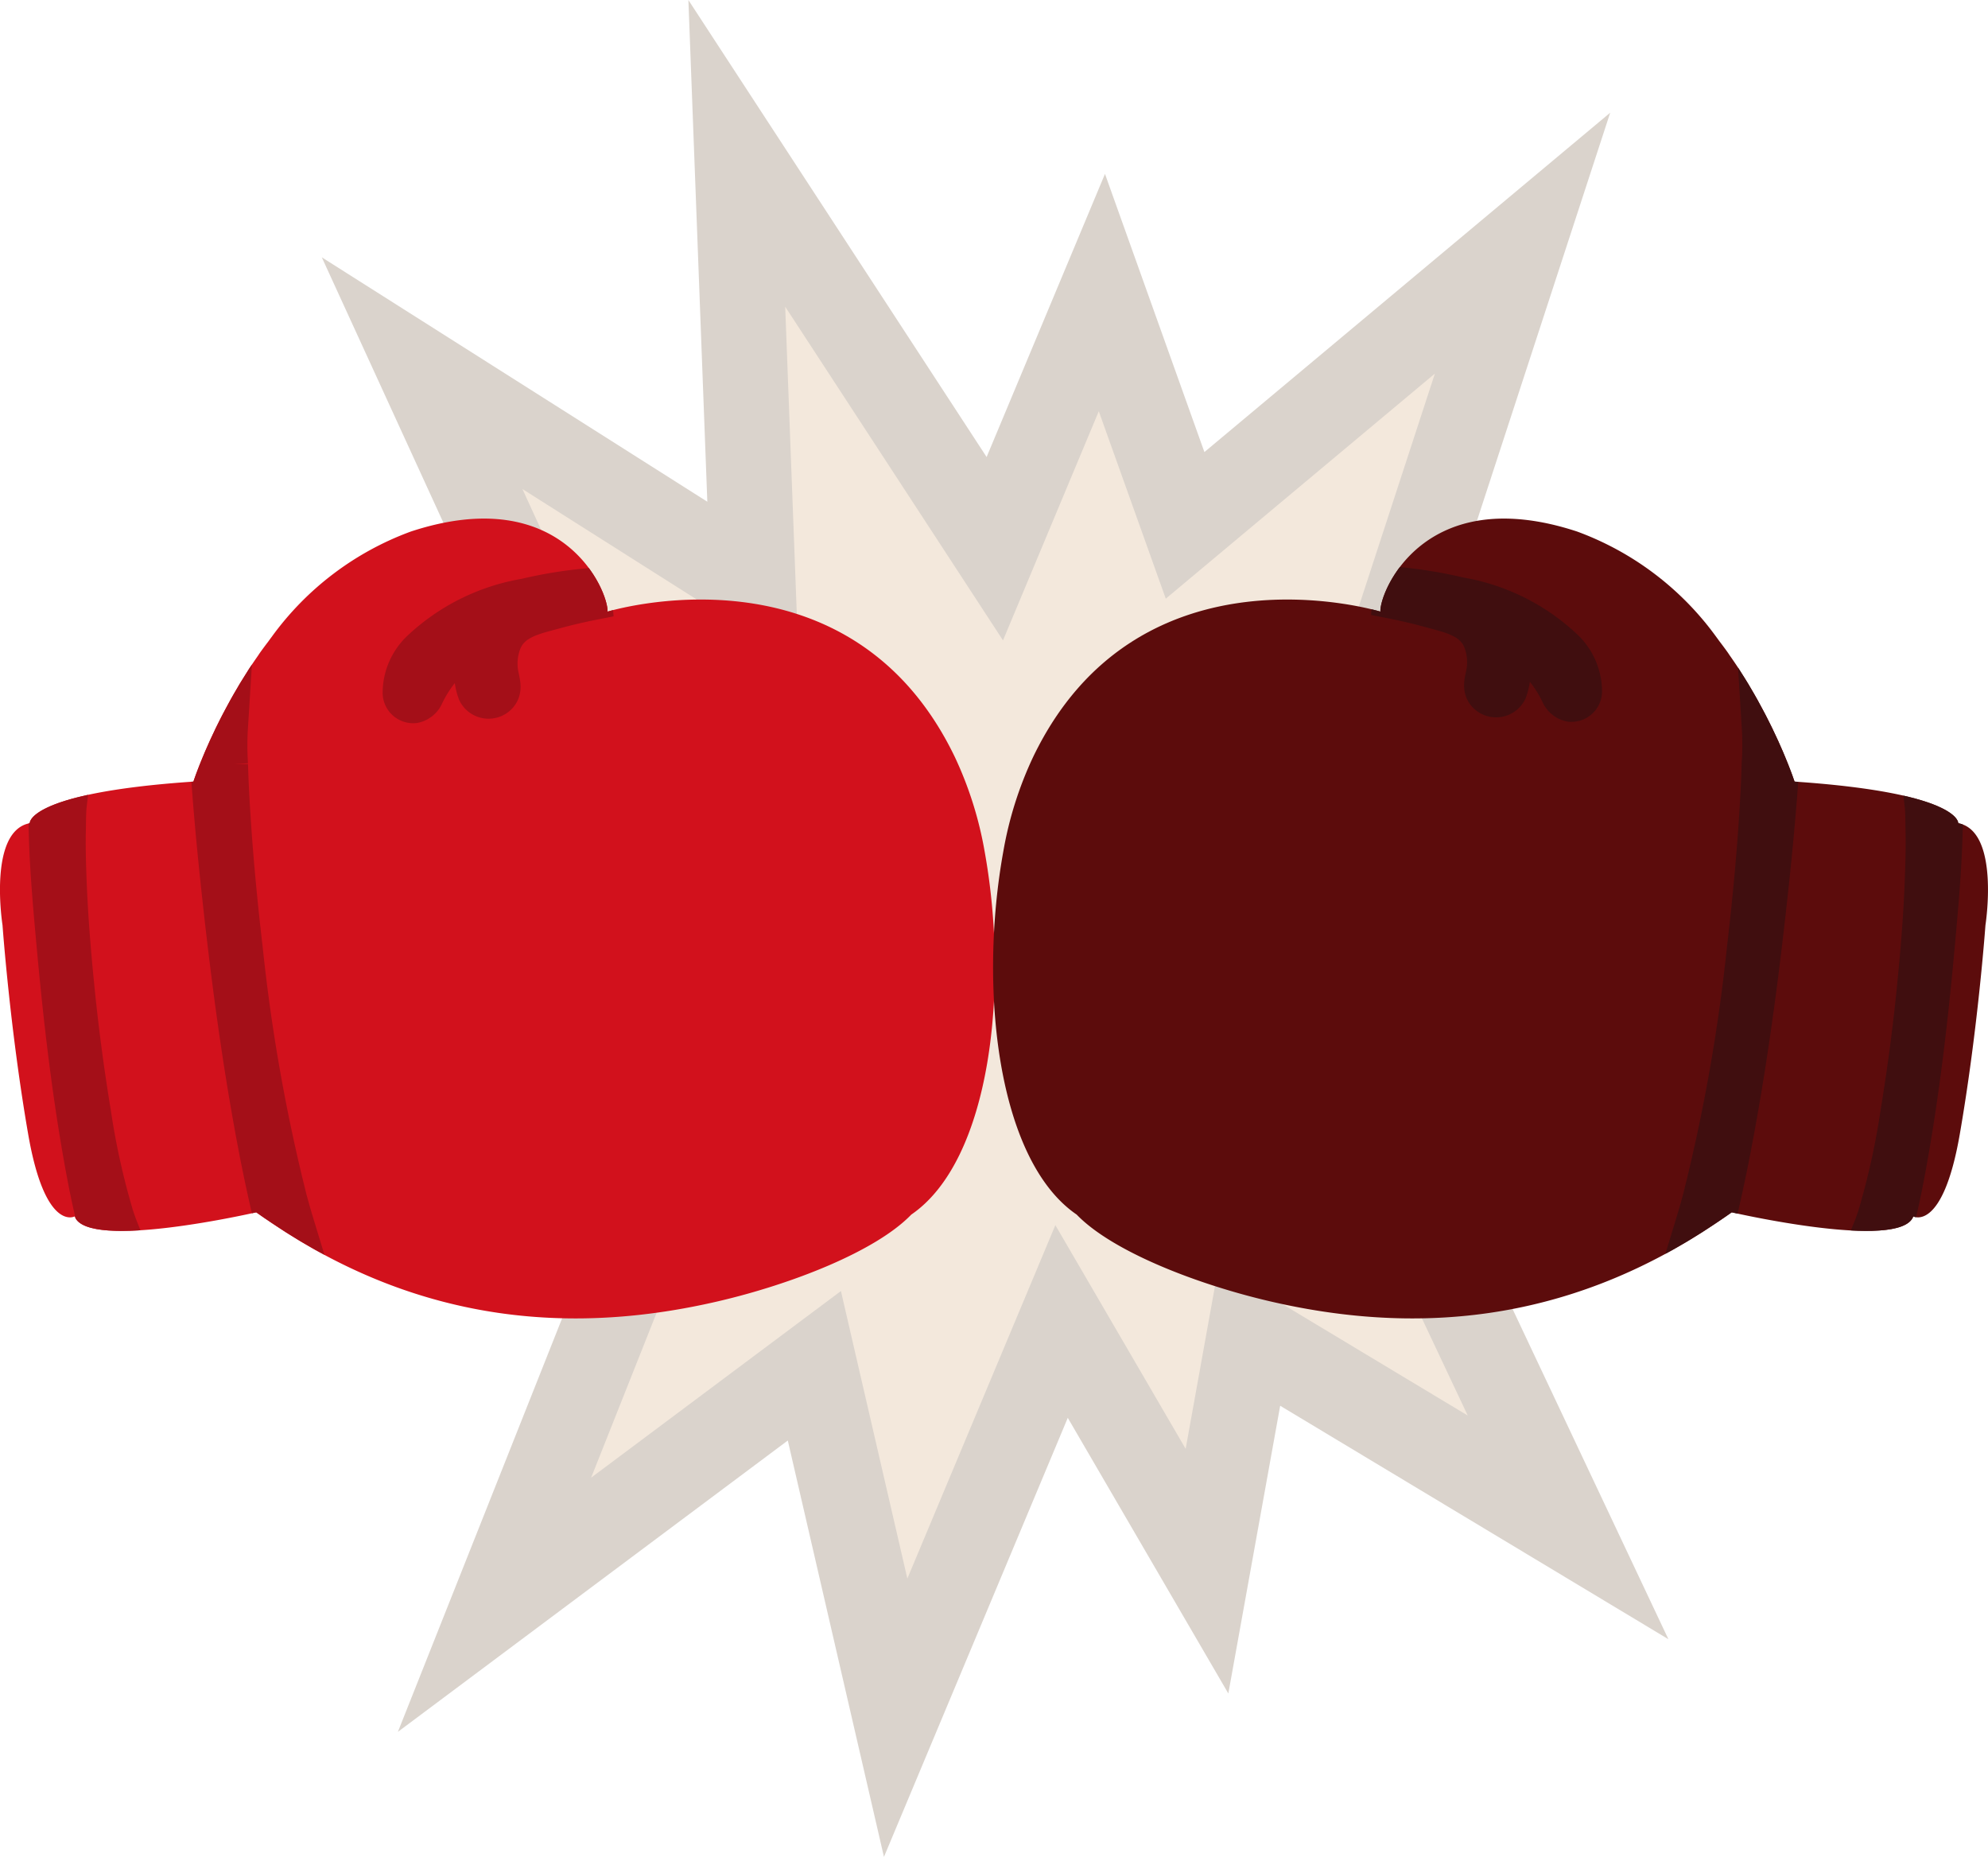 <svg xmlns="http://www.w3.org/2000/svg" xmlns:xlink="http://www.w3.org/1999/xlink" width="113.07" height="105.601" viewBox="0 0 113.07 105.601">
  <defs>
    <clipPath id="clip-path">
      <path id="Path_374" data-name="Path 374" d="M536.9,339.489a21.052,21.052,0,0,0-1.7-5.392c-6.011-12.484-19.749-8.263-19.749-8.263.048-1.135-2.509-7.407-11.191-4.554a17,17,0,0,0-7.919,6l0,0c-.065.083-.122.167-.184.25-.162.214-.324.428-.476.643-.055.078-.1.154-.157.231-.159.23-.317.46-.466.689-.039.061-.075.121-.114.183-.154.242-.306.484-.449.721-.028.048-.054.095-.081.142-.147.247-.29.494-.423.734-.022.041-.041.078-.064.118-.134.244-.264.485-.384.717-.018.036-.034.068-.052.1-.119.233-.234.462-.339.68-.028.059-.052.111-.079.169-.09.188-.178.376-.257.549-.1.229-.2.445-.284.647-.43,1.01-.637,1.647-.637,1.647-4.922.335-7.24.962-8.334,1.487h0c-1.008.483-.977.879-.977.879-2.39.459-1.546,5.8-1.546,5.8s.424,5.932,1.462,11.9c.968,5.567,2.642,4.662,2.642,4.662.714,1.982,10.326-.233,10.326-.233q.44.312.873.6c8.725,5.9,17.466,6.3,25.376,4.465,4.22-.98,9-2.851,11.009-4.936l.009-.006C537.255,357.013,538.3,347.24,536.9,339.489Z" transform="translate(-480.895 -320.543)" fill="none"/>
    </clipPath>
    <clipPath id="clip-path-2">
      <path id="Path_379" data-name="Path 379" d="M555.016,339.489a21,21,0,0,1,1.7-5.392c6.011-12.484,19.749-8.263,19.749-8.263-.049-1.135,2.509-7.407,11.191-4.554a17,17,0,0,1,7.918,6v0c.064.083.121.167.184.25.162.214.323.428.475.643.054.078.1.154.158.231.159.23.317.46.465.689.04.061.075.121.115.183.155.242.307.484.449.721.029.048.054.095.082.142.147.247.29.494.423.734.022.041.041.078.064.118.134.244.264.485.384.717.018.036.034.068.051.1.119.233.235.462.34.68.029.059.051.111.079.169.089.188.178.376.257.549.1.229.2.445.284.647.43,1.01.637,1.647.637,1.647,4.923.335,7.24.962,8.335,1.487h0c1.008.483.976.879.976.879,2.39.459,1.547,5.8,1.547,5.8s-.424,5.932-1.462,11.9c-.968,5.567-2.642,4.662-2.642,4.662-.714,1.982-10.326-.233-10.326-.233q-.441.312-.873.6c-8.725,5.9-17.466,6.3-25.376,4.465-4.22-.98-9-2.851-11.009-4.936l-.009-.006C554.663,357.013,553.615,347.24,555.016,339.489Z" transform="translate(-554.437 -320.543)" fill="none"/>
    </clipPath>
  </defs>
  <g id="Group_604" data-name="Group 604" transform="translate(-480.895 -282.145)">
    <path id="Path_368" data-name="Path 368" d="M542.023,308.135l6.732-16.1,5.655,15.819,23.08-19.3-9.348,28.627,9.694-.283L567.3,331.226l14.54,12.676L567.6,347.4,580.8,375.367l-22.08-13.277-2.949,16.364-9.132-15.677-10.455,24.969-5.469-23.679-22.177,16.569,11.406-28.716-16.426-.565,14.406-13.645-15.415-12.284,12.858-4.3-11.157-24.348,21.928,13.9-1.077-28.531Z" transform="translate(-5.013 0)" fill="#dad3cc"/>
    <path id="Path_369" data-name="Path 369" d="M536.867,360.833l-14.208,10.615,7.587-19.1-11.437-.393,9.833-9.314L516,332.566l9.278-3.1-6.526-14.243,15.713,9.957-.768-20.328,12.388,18.978,5.448-13.031,3.81,10.659,15.306-12.8-6.064,18.57,9.9.451-12.222,8.308,12.117,10.564-10.7,2.629,8.838,18.734-14.168-8.519-1.876,10.413-7.411-12.722-8.418,20.1Z" transform="translate(-8.143 -5.267)" fill="#f3e8dc"/>
    <g id="Group_446" data-name="Group 446" transform="translate(480.895 311.637)">
      <g id="Group_445" data-name="Group 445">
        <path id="Path_370" data-name="Path 370" d="M536.9,339.489a21.052,21.052,0,0,0-1.7-5.392c-6.011-12.484-19.749-8.263-19.749-8.263.048-1.135-2.509-7.407-11.191-4.554a17,17,0,0,0-7.919,6l0,0c-.065.083-.122.167-.184.25-.162.214-.324.428-.476.643-.055.078-.1.154-.157.231-.159.23-.317.46-.466.689-.039.061-.075.121-.114.183-.154.242-.306.484-.449.721-.028.048-.054.095-.081.142-.147.247-.29.494-.423.734-.022.041-.041.078-.064.118-.134.244-.264.485-.384.717-.018.036-.034.068-.052.1-.119.233-.234.462-.339.68-.028.059-.052.111-.079.169-.09.188-.178.376-.257.549-.1.229-.2.445-.284.647-.43,1.01-.637,1.647-.637,1.647-4.922.335-7.24.962-8.334,1.487h0c-1.008.483-.977.879-.977.879-2.39.459-1.546,5.8-1.546,5.8s.424,5.932,1.462,11.9c.968,5.567,2.642,4.662,2.642,4.662.714,1.982,10.326-.233,10.326-.233q.44.312.873.6c8.725,5.9,17.466,6.3,25.376,4.465,4.22-.98,9-2.851,11.009-4.936l.009-.006C537.255,357.013,538.3,347.24,536.9,339.489Z" transform="translate(-480.895 -320.543)" fill="#d2111c"/>
        <g id="Group_444" data-name="Group 444">
          <g id="Group_443" data-name="Group 443" clip-path="url(#clip-path)">
            <path id="Path_371" data-name="Path 371" d="M499.825,363.606l.058-.013q.815.576,1.6,1.087c-.189-.618-.374-1.237-.54-1.863a101.619,101.619,0,0,1-2.518-14.232c-.28-2.4-.515-4.807-.674-7.22-.071-1.08-.134-2.16-.161-3.241a15.776,15.776,0,0,1-.007-2.07,28.347,28.347,0,0,0-1.223,2.893c.174,2.439.416,4.872.686,7.3.534,4.8,1.19,9.605,2.127,14.345Q499.475,362.1,499.825,363.606Z" transform="translate(-484.482 -324.141)" fill="#a30f17" stroke="#a40f18" stroke-miterlimit="10" stroke-width="2"/>
            <path id="Path_372" data-name="Path 372" d="M488.3,365.1a42.089,42.089,0,0,1-1.3-5.879q-.543-3.29-.889-6.611c-.224-2.18-.412-4.366-.495-6.556-.038-.982-.067-1.966-.042-2.949.011-.44,0-.938.055-1.411-1.452.568-1.233,1.083-1.233,1.083-.028.005-.053.015-.081.021.033,2.257.236,4.512.44,6.757.4,4.422.915,8.868,1.737,13.233.158.839.331,1.68.544,2.508a2.147,2.147,0,0,0,1.567.634C488.494,365.657,488.395,365.382,488.3,365.1Z" transform="translate(-481.689 -325.448)" fill="#a30f17" stroke="#a40f18" stroke-miterlimit="10" stroke-width="2"/>
            <path id="Path_373" data-name="Path 373" d="M511.587,329.121a3.484,3.484,0,0,0-1.058,2.508.738.738,0,0,0,.81.7.941.941,0,0,0,.676-.563,6.95,6.95,0,0,1,1.674-2.217,9.87,9.87,0,0,1,1.349-.9,3.591,3.591,0,0,0-.243,2.953.844.844,0,0,0,1.332.25c.388-.37.224-.832.136-1.281a3.335,3.335,0,0,1,.125-1.727c.452-1.3,1.737-1.537,2.93-1.866.753-.208,1.515-.383,2.281-.533a2.983,2.983,0,0,0-.23-.943c-.08.008-.159.018-.236.025a25.063,25.063,0,0,0-3.5.575A11.57,11.57,0,0,0,511.587,329.121Z" transform="translate(-487.766 -321.695)" fill="#a30f17" stroke="#a40f18" stroke-miterlimit="10" stroke-width="2"/>
          </g>
        </g>
      </g>
    </g>
    <g id="Group_449" data-name="Group 449" transform="translate(537.378 311.637)">
      <path id="Path_375" data-name="Path 375" d="M555.016,339.489a21,21,0,0,1,1.7-5.392c6.011-12.484,19.749-8.263,19.749-8.263-.049-1.135,2.509-7.407,11.191-4.554a17,17,0,0,1,7.918,6v0c.064.083.121.167.184.25.162.214.323.428.475.643.054.078.1.154.158.231.159.23.317.46.465.689.04.061.075.121.115.183.155.242.307.484.449.721.029.048.054.095.082.142.147.247.29.494.423.734.022.041.041.078.064.118.134.244.264.485.384.717.018.036.034.068.051.1.119.233.235.462.34.68.029.059.051.111.079.169.089.188.178.376.257.549.1.229.2.445.284.647.43,1.01.637,1.647.637,1.647,4.923.335,7.24.962,8.335,1.487h0c1.008.483.976.879.976.879,2.39.459,1.547,5.8,1.547,5.8s-.424,5.932-1.462,11.9c-.968,5.567-2.642,4.662-2.642,4.662-.714,1.982-10.326-.233-10.326-.233q-.441.312-.873.6c-8.725,5.9-17.466,6.3-25.376,4.465-4.22-.98-9-2.851-11.009-4.936l-.009-.006C554.663,357.013,553.615,347.24,555.016,339.489Z" transform="translate(-554.437 -320.543)" fill="#5c0c0c"/>
      <g id="Group_448" data-name="Group 448">
        <g id="Group_447" data-name="Group 447" clip-path="url(#clip-path-2)">
          <path id="Path_376" data-name="Path 376" d="M607.762,363.563l-.058-.014q-.814.577-1.6,1.087c.189-.618.374-1.237.54-1.863a101.575,101.575,0,0,0,2.518-14.232c.28-2.4.515-4.807.674-7.22.071-1.08.134-2.16.161-3.241a15.753,15.753,0,0,0,.007-2.07,28.217,28.217,0,0,1,1.223,2.894c-.174,2.439-.415,4.872-.686,7.3-.534,4.8-1.19,9.6-2.128,14.344Q608.112,362.061,607.762,363.563Z" transform="translate(-566.421 -324.131)" fill="#400e0f" stroke="#400e0f" stroke-miterlimit="10" stroke-width="2"/>
          <path id="Path_377" data-name="Path 377" d="M619.666,365.1a42.1,42.1,0,0,0,1.3-5.879q.543-3.29.889-6.611c.224-2.18.412-4.366.495-6.556.038-.982.067-1.966.042-2.949-.011-.44,0-.938-.055-1.411,1.452.568,1.233,1.083,1.233,1.083.028.005.053.015.081.021-.033,2.257-.236,4.512-.44,6.757-.4,4.422-.915,8.868-1.737,13.233-.158.839-.331,1.68-.544,2.508a2.147,2.147,0,0,1-1.567.634C619.475,365.657,619.574,365.382,619.666,365.1Z" transform="translate(-569.497 -325.448)" fill="#400e0f" stroke="#400e0f" stroke-miterlimit="10" stroke-width="2"/>
          <path id="Path_378" data-name="Path 378" d="M593.827,329.019a3.485,3.485,0,0,1,1.058,2.508.739.739,0,0,1-.811.7.941.941,0,0,1-.675-.563,6.941,6.941,0,0,0-1.674-2.217,9.762,9.762,0,0,0-1.349-.9,3.585,3.585,0,0,1,.243,2.953.843.843,0,0,1-1.332.25c-.388-.37-.223-.832-.136-1.281a3.327,3.327,0,0,0-.124-1.727c-.452-1.3-1.737-1.537-2.93-1.866-.754-.208-1.515-.383-2.282-.533a2.966,2.966,0,0,1,.231-.943c.079.008.159.018.236.025a25.051,25.051,0,0,1,3.5.575A11.565,11.565,0,0,1,593.827,329.019Z" transform="translate(-561.251 -321.671)" fill="#400e0f" stroke="#400e0f" stroke-miterlimit="10" stroke-width="2"/>
        </g>
      </g>
    </g>
  </g>
</svg>
